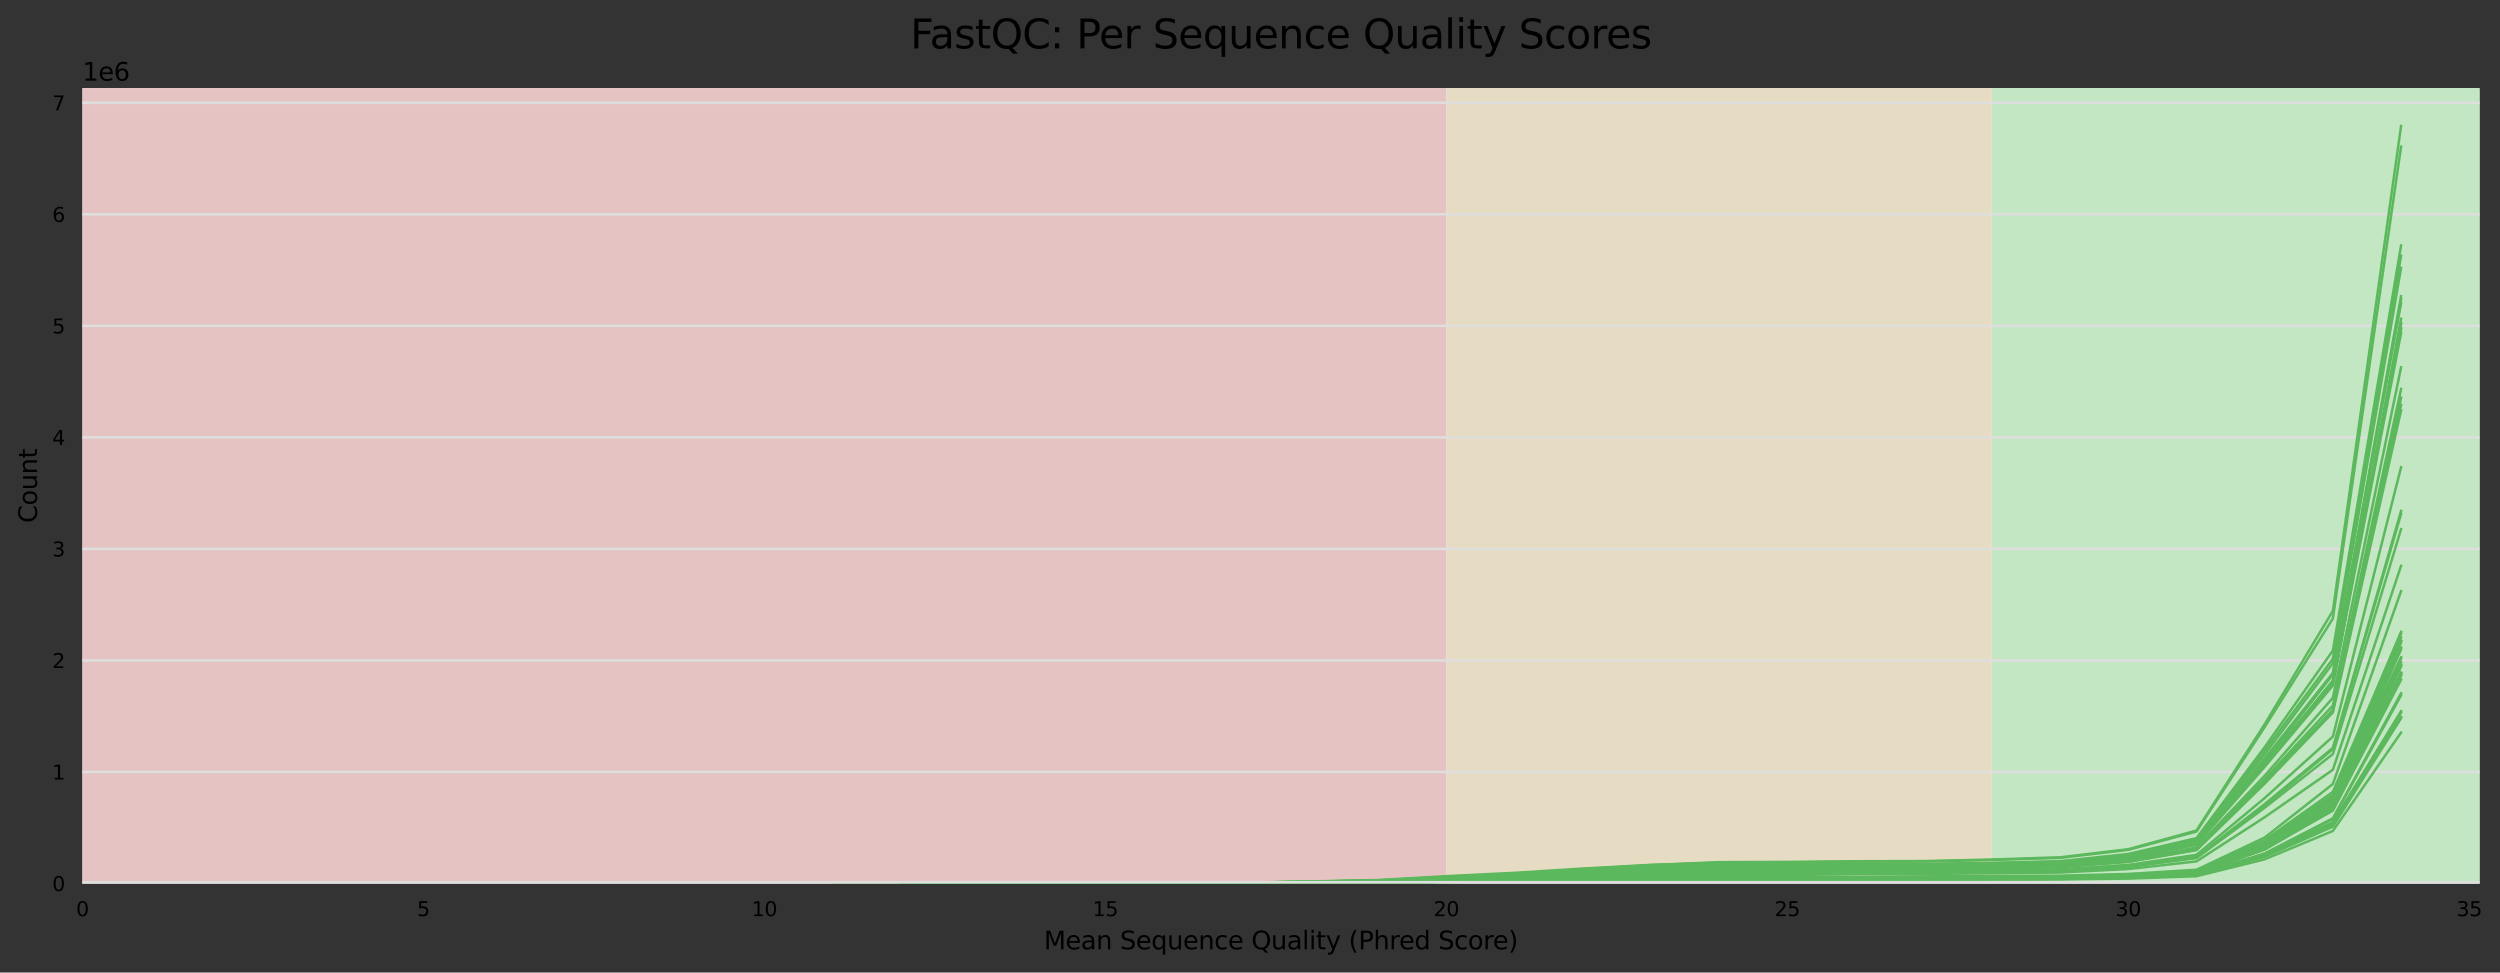 <?xml version="1.0" encoding="utf-8" standalone="no"?>
<!DOCTYPE svg PUBLIC "-//W3C//DTD SVG 1.1//EN"
  "http://www.w3.org/Graphics/SVG/1.1/DTD/svg11.dtd">
<svg xmlns:xlink="http://www.w3.org/1999/xlink" width="999.562pt" height="388.845pt" viewBox="0 0 999.562 388.845" xmlns="http://www.w3.org/2000/svg" version="1.1">
 <rect x="0" y="0" width="999.562" height="388.845" fill="#333333" stroke="none"/>
 <defs>
  <style type="text/css">*{stroke-linejoin: round; stroke-linecap: butt}</style>
 </defs>
 <g id="figure_1">
  <g id="axes_1">
   <g id="patch_1">
    <path d="M 32.968 353.224 
L 991.362 353.224 
L 991.362 35.256 
L 32.968 35.256 
z
" style="fill: #ffffff"/>
   </g>
   <g id="patch_2">
    <path d="M 796.411 353.224 
L 2759.551 353.224 
L 2759.551 35.256 
L 796.411 35.256 
z
" clip-path="url(#pa62a94389f)" style="fill: #c3e6c3"/>
   </g>
   <g id="patch_3">
    <path d="M 578.285 353.224 
L 796.411 353.224 
L 796.411 35.256 
L 578.285 35.256 
z
" clip-path="url(#pa62a94389f)" style="fill: #e6dcc3"/>
   </g>
   <g id="patch_4">
    <path d="M 32.968 353.224 
L 578.285 353.224 
L 578.285 35.256 
L 32.968 35.256 
z
" clip-path="url(#pa62a94389f)" style="fill: #e6c3c3"/>
   </g>
   <g id="matplotlib.axis_1">
    <g id="xtick_1">
     <g id="text_1">
      <!-- 0 -->
      <g transform="translate(30.423 366.303) scale(0.08 -0.08)">
       <defs>
        <path id="DejaVuSans-30" d="M 2034 4250 
Q 1547 4250 1301 3770 
Q 1056 3291 1056 2328 
Q 1056 1369 1301 889 
Q 1547 409 2034 409 
Q 2525 409 2770 889 
Q 3016 1369 3016 2328 
Q 3016 3291 2770 3770 
Q 2525 4250 2034 4250 
z
M 2034 4750 
Q 2819 4750 3233 4129 
Q 3647 3509 3647 2328 
Q 3647 1150 3233 529 
Q 2819 -91 2034 -91 
Q 1250 -91 836 529 
Q 422 1150 422 2328 
Q 422 3509 836 4129 
Q 1250 4750 2034 4750 
z
" transform="scale(0.016)"/>
       </defs>
       <use xlink:href="#DejaVuSans-30"/>
      </g>
     </g>
    </g>
    <g id="xtick_2">
     <g id="text_2">
      <!-- 5 -->
      <g transform="translate(166.752 366.303) scale(0.08 -0.08)">
       <defs>
        <path id="DejaVuSans-35" d="M 691 4666 
L 3169 4666 
L 3169 4134 
L 1269 4134 
L 1269 2991 
Q 1406 3038 1543 3061 
Q 1681 3084 1819 3084 
Q 2600 3084 3056 2656 
Q 3513 2228 3513 1497 
Q 3513 744 3044 326 
Q 2575 -91 1722 -91 
Q 1428 -91 1123 -41 
Q 819 9 494 109 
L 494 744 
Q 775 591 1075 516 
Q 1375 441 1709 441 
Q 2250 441 2565 725 
Q 2881 1009 2881 1497 
Q 2881 1984 2565 2268 
Q 2250 2553 1709 2553 
Q 1456 2553 1204 2497 
Q 953 2441 691 2322 
L 691 4666 
z
" transform="scale(0.016)"/>
       </defs>
       <use xlink:href="#DejaVuSans-35"/>
      </g>
     </g>
    </g>
    <g id="xtick_3">
     <g id="text_3">
      <!-- 10 -->
      <g transform="translate(300.536 366.303) scale(0.08 -0.08)">
       <defs>
        <path id="DejaVuSans-31" d="M 794 531 
L 1825 531 
L 1825 4091 
L 703 3866 
L 703 4441 
L 1819 4666 
L 2450 4666 
L 2450 531 
L 3481 531 
L 3481 0 
L 794 0 
L 794 531 
z
" transform="scale(0.016)"/>
       </defs>
       <use xlink:href="#DejaVuSans-31"/>
       <use xlink:href="#DejaVuSans-30" x="63.623"/>
      </g>
     </g>
    </g>
    <g id="xtick_4">
     <g id="text_4">
      <!-- 15 -->
      <g transform="translate(436.865 366.303) scale(0.08 -0.08)">
       <use xlink:href="#DejaVuSans-31"/>
       <use xlink:href="#DejaVuSans-35" x="63.623"/>
      </g>
     </g>
    </g>
    <g id="xtick_5">
     <g id="text_5">
      <!-- 20 -->
      <g transform="translate(573.195 366.303) scale(0.08 -0.08)">
       <defs>
        <path id="DejaVuSans-32" d="M 1228 531 
L 3431 531 
L 3431 0 
L 469 0 
L 469 531 
Q 828 903 1448 1529 
Q 2069 2156 2228 2338 
Q 2531 2678 2651 2914 
Q 2772 3150 2772 3378 
Q 2772 3750 2511 3984 
Q 2250 4219 1831 4219 
Q 1534 4219 1204 4116 
Q 875 4013 500 3803 
L 500 4441 
Q 881 4594 1212 4672 
Q 1544 4750 1819 4750 
Q 2544 4750 2975 4387 
Q 3406 4025 3406 3419 
Q 3406 3131 3298 2873 
Q 3191 2616 2906 2266 
Q 2828 2175 2409 1742 
Q 1991 1309 1228 531 
z
" transform="scale(0.016)"/>
       </defs>
       <use xlink:href="#DejaVuSans-32"/>
       <use xlink:href="#DejaVuSans-30" x="63.623"/>
      </g>
     </g>
    </g>
    <g id="xtick_6">
     <g id="text_6">
      <!-- 25 -->
      <g transform="translate(709.524 366.303) scale(0.08 -0.08)">
       <use xlink:href="#DejaVuSans-32"/>
       <use xlink:href="#DejaVuSans-35" x="63.623"/>
      </g>
     </g>
    </g>
    <g id="xtick_7">
     <g id="text_7">
      <!-- 30 -->
      <g transform="translate(845.853 366.303) scale(0.08 -0.08)">
       <defs>
        <path id="DejaVuSans-33" d="M 2597 2516 
Q 3050 2419 3304 2112 
Q 3559 1806 3559 1356 
Q 3559 666 3084 287 
Q 2609 -91 1734 -91 
Q 1441 -91 1130 -33 
Q 819 25 488 141 
L 488 750 
Q 750 597 1062 519 
Q 1375 441 1716 441 
Q 2309 441 2620 675 
Q 2931 909 2931 1356 
Q 2931 1769 2642 2001 
Q 2353 2234 1838 2234 
L 1294 2234 
L 1294 2753 
L 1863 2753 
Q 2328 2753 2575 2939 
Q 2822 3125 2822 3475 
Q 2822 3834 2567 4026 
Q 2313 4219 1838 4219 
Q 1578 4219 1281 4162 
Q 984 4106 628 3988 
L 628 4550 
Q 988 4650 1302 4700 
Q 1616 4750 1894 4750 
Q 2613 4750 3031 4423 
Q 3450 4097 3450 3541 
Q 3450 3153 3228 2886 
Q 3006 2619 2597 2516 
z
" transform="scale(0.016)"/>
       </defs>
       <use xlink:href="#DejaVuSans-33"/>
       <use xlink:href="#DejaVuSans-30" x="63.623"/>
      </g>
     </g>
    </g>
    <g id="xtick_8">
     <g id="text_8">
      <!-- 35 -->
      <g transform="translate(982.182 366.303) scale(0.08 -0.08)">
       <use xlink:href="#DejaVuSans-33"/>
       <use xlink:href="#DejaVuSans-35" x="63.623"/>
      </g>
     </g>
    </g>
    <g id="text_9">
     <!-- Mean Sequence Quality (Phred Score) -->
     <g transform="translate(417.373 379.565) scale(0.1 -0.1)">
      <defs>
       <path id="DejaVuSans-4d" d="M 628 4666 
L 1569 4666 
L 2759 1491 
L 3956 4666 
L 4897 4666 
L 4897 0 
L 4281 0 
L 4281 4097 
L 3078 897 
L 2444 897 
L 1241 4097 
L 1241 0 
L 628 0 
L 628 4666 
z
" transform="scale(0.016)"/>
       <path id="DejaVuSans-65" d="M 3597 1894 
L 3597 1613 
L 953 1613 
Q 991 1019 1311 708 
Q 1631 397 2203 397 
Q 2534 397 2845 478 
Q 3156 559 3463 722 
L 3463 178 
Q 3153 47 2828 -22 
Q 2503 -91 2169 -91 
Q 1331 -91 842 396 
Q 353 884 353 1716 
Q 353 2575 817 3079 
Q 1281 3584 2069 3584 
Q 2775 3584 3186 3129 
Q 3597 2675 3597 1894 
z
M 3022 2063 
Q 3016 2534 2758 2815 
Q 2500 3097 2075 3097 
Q 1594 3097 1305 2825 
Q 1016 2553 972 2059 
L 3022 2063 
z
" transform="scale(0.016)"/>
       <path id="DejaVuSans-61" d="M 2194 1759 
Q 1497 1759 1228 1600 
Q 959 1441 959 1056 
Q 959 750 1161 570 
Q 1363 391 1709 391 
Q 2188 391 2477 730 
Q 2766 1069 2766 1631 
L 2766 1759 
L 2194 1759 
z
M 3341 1997 
L 3341 0 
L 2766 0 
L 2766 531 
Q 2569 213 2275 61 
Q 1981 -91 1556 -91 
Q 1019 -91 701 211 
Q 384 513 384 1019 
Q 384 1609 779 1909 
Q 1175 2209 1959 2209 
L 2766 2209 
L 2766 2266 
Q 2766 2663 2505 2880 
Q 2244 3097 1772 3097 
Q 1472 3097 1187 3025 
Q 903 2953 641 2809 
L 641 3341 
Q 956 3463 1253 3523 
Q 1550 3584 1831 3584 
Q 2591 3584 2966 3190 
Q 3341 2797 3341 1997 
z
" transform="scale(0.016)"/>
       <path id="DejaVuSans-6e" d="M 3513 2113 
L 3513 0 
L 2938 0 
L 2938 2094 
Q 2938 2591 2744 2837 
Q 2550 3084 2163 3084 
Q 1697 3084 1428 2787 
Q 1159 2491 1159 1978 
L 1159 0 
L 581 0 
L 581 3500 
L 1159 3500 
L 1159 2956 
Q 1366 3272 1645 3428 
Q 1925 3584 2291 3584 
Q 2894 3584 3203 3211 
Q 3513 2838 3513 2113 
z
" transform="scale(0.016)"/>
       <path id="DejaVuSans-20" transform="scale(0.016)"/>
       <path id="DejaVuSans-53" d="M 3425 4513 
L 3425 3897 
Q 3066 4069 2747 4153 
Q 2428 4238 2131 4238 
Q 1616 4238 1336 4038 
Q 1056 3838 1056 3469 
Q 1056 3159 1242 3001 
Q 1428 2844 1947 2747 
L 2328 2669 
Q 3034 2534 3370 2195 
Q 3706 1856 3706 1288 
Q 3706 609 3251 259 
Q 2797 -91 1919 -91 
Q 1588 -91 1214 -16 
Q 841 59 441 206 
L 441 856 
Q 825 641 1194 531 
Q 1563 422 1919 422 
Q 2459 422 2753 634 
Q 3047 847 3047 1241 
Q 3047 1584 2836 1778 
Q 2625 1972 2144 2069 
L 1759 2144 
Q 1053 2284 737 2584 
Q 422 2884 422 3419 
Q 422 4038 858 4394 
Q 1294 4750 2059 4750 
Q 2388 4750 2728 4690 
Q 3069 4631 3425 4513 
z
" transform="scale(0.016)"/>
       <path id="DejaVuSans-71" d="M 947 1747 
Q 947 1113 1208 752 
Q 1469 391 1925 391 
Q 2381 391 2643 752 
Q 2906 1113 2906 1747 
Q 2906 2381 2643 2742 
Q 2381 3103 1925 3103 
Q 1469 3103 1208 2742 
Q 947 2381 947 1747 
z
M 2906 525 
Q 2725 213 2448 61 
Q 2172 -91 1784 -91 
Q 1150 -91 751 415 
Q 353 922 353 1747 
Q 353 2572 751 3078 
Q 1150 3584 1784 3584 
Q 2172 3584 2448 3432 
Q 2725 3281 2906 2969 
L 2906 3500 
L 3481 3500 
L 3481 -1331 
L 2906 -1331 
L 2906 525 
z
" transform="scale(0.016)"/>
       <path id="DejaVuSans-75" d="M 544 1381 
L 544 3500 
L 1119 3500 
L 1119 1403 
Q 1119 906 1312 657 
Q 1506 409 1894 409 
Q 2359 409 2629 706 
Q 2900 1003 2900 1516 
L 2900 3500 
L 3475 3500 
L 3475 0 
L 2900 0 
L 2900 538 
Q 2691 219 2414 64 
Q 2138 -91 1772 -91 
Q 1169 -91 856 284 
Q 544 659 544 1381 
z
M 1991 3584 
L 1991 3584 
z
" transform="scale(0.016)"/>
       <path id="DejaVuSans-63" d="M 3122 3366 
L 3122 2828 
Q 2878 2963 2633 3030 
Q 2388 3097 2138 3097 
Q 1578 3097 1268 2742 
Q 959 2388 959 1747 
Q 959 1106 1268 751 
Q 1578 397 2138 397 
Q 2388 397 2633 464 
Q 2878 531 3122 666 
L 3122 134 
Q 2881 22 2623 -34 
Q 2366 -91 2075 -91 
Q 1284 -91 818 406 
Q 353 903 353 1747 
Q 353 2603 823 3093 
Q 1294 3584 2113 3584 
Q 2378 3584 2631 3529 
Q 2884 3475 3122 3366 
z
" transform="scale(0.016)"/>
       <path id="DejaVuSans-51" d="M 2522 4238 
Q 1834 4238 1429 3725 
Q 1025 3213 1025 2328 
Q 1025 1447 1429 934 
Q 1834 422 2522 422 
Q 3209 422 3611 934 
Q 4013 1447 4013 2328 
Q 4013 3213 3611 3725 
Q 3209 4238 2522 4238 
z
M 3406 84 
L 4238 -825 
L 3475 -825 
L 2784 -78 
Q 2681 -84 2626 -87 
Q 2572 -91 2522 -91 
Q 1538 -91 948 567 
Q 359 1225 359 2328 
Q 359 3434 948 4092 
Q 1538 4750 2522 4750 
Q 3503 4750 4090 4092 
Q 4678 3434 4678 2328 
Q 4678 1516 4351 937 
Q 4025 359 3406 84 
z
" transform="scale(0.016)"/>
       <path id="DejaVuSans-6c" d="M 603 4863 
L 1178 4863 
L 1178 0 
L 603 0 
L 603 4863 
z
" transform="scale(0.016)"/>
       <path id="DejaVuSans-69" d="M 603 3500 
L 1178 3500 
L 1178 0 
L 603 0 
L 603 3500 
z
M 603 4863 
L 1178 4863 
L 1178 4134 
L 603 4134 
L 603 4863 
z
" transform="scale(0.016)"/>
       <path id="DejaVuSans-74" d="M 1172 4494 
L 1172 3500 
L 2356 3500 
L 2356 3053 
L 1172 3053 
L 1172 1153 
Q 1172 725 1289 603 
Q 1406 481 1766 481 
L 2356 481 
L 2356 0 
L 1766 0 
Q 1100 0 847 248 
Q 594 497 594 1153 
L 594 3053 
L 172 3053 
L 172 3500 
L 594 3500 
L 594 4494 
L 1172 4494 
z
" transform="scale(0.016)"/>
       <path id="DejaVuSans-79" d="M 2059 -325 
Q 1816 -950 1584 -1140 
Q 1353 -1331 966 -1331 
L 506 -1331 
L 506 -850 
L 844 -850 
Q 1081 -850 1212 -737 
Q 1344 -625 1503 -206 
L 1606 56 
L 191 3500 
L 800 3500 
L 1894 763 
L 2988 3500 
L 3597 3500 
L 2059 -325 
z
" transform="scale(0.016)"/>
       <path id="DejaVuSans-28" d="M 1984 4856 
Q 1566 4138 1362 3434 
Q 1159 2731 1159 2009 
Q 1159 1288 1364 580 
Q 1569 -128 1984 -844 
L 1484 -844 
Q 1016 -109 783 600 
Q 550 1309 550 2009 
Q 550 2706 781 3412 
Q 1013 4119 1484 4856 
L 1984 4856 
z
" transform="scale(0.016)"/>
       <path id="DejaVuSans-50" d="M 1259 4147 
L 1259 2394 
L 2053 2394 
Q 2494 2394 2734 2622 
Q 2975 2850 2975 3272 
Q 2975 3691 2734 3919 
Q 2494 4147 2053 4147 
L 1259 4147 
z
M 628 4666 
L 2053 4666 
Q 2838 4666 3239 4311 
Q 3641 3956 3641 3272 
Q 3641 2581 3239 2228 
Q 2838 1875 2053 1875 
L 1259 1875 
L 1259 0 
L 628 0 
L 628 4666 
z
" transform="scale(0.016)"/>
       <path id="DejaVuSans-68" d="M 3513 2113 
L 3513 0 
L 2938 0 
L 2938 2094 
Q 2938 2591 2744 2837 
Q 2550 3084 2163 3084 
Q 1697 3084 1428 2787 
Q 1159 2491 1159 1978 
L 1159 0 
L 581 0 
L 581 4863 
L 1159 4863 
L 1159 2956 
Q 1366 3272 1645 3428 
Q 1925 3584 2291 3584 
Q 2894 3584 3203 3211 
Q 3513 2838 3513 2113 
z
" transform="scale(0.016)"/>
       <path id="DejaVuSans-72" d="M 2631 2963 
Q 2534 3019 2420 3045 
Q 2306 3072 2169 3072 
Q 1681 3072 1420 2755 
Q 1159 2438 1159 1844 
L 1159 0 
L 581 0 
L 581 3500 
L 1159 3500 
L 1159 2956 
Q 1341 3275 1631 3429 
Q 1922 3584 2338 3584 
Q 2397 3584 2469 3576 
Q 2541 3569 2628 3553 
L 2631 2963 
z
" transform="scale(0.016)"/>
       <path id="DejaVuSans-64" d="M 2906 2969 
L 2906 4863 
L 3481 4863 
L 3481 0 
L 2906 0 
L 2906 525 
Q 2725 213 2448 61 
Q 2172 -91 1784 -91 
Q 1150 -91 751 415 
Q 353 922 353 1747 
Q 353 2572 751 3078 
Q 1150 3584 1784 3584 
Q 2172 3584 2448 3432 
Q 2725 3281 2906 2969 
z
M 947 1747 
Q 947 1113 1208 752 
Q 1469 391 1925 391 
Q 2381 391 2643 752 
Q 2906 1113 2906 1747 
Q 2906 2381 2643 2742 
Q 2381 3103 1925 3103 
Q 1469 3103 1208 2742 
Q 947 2381 947 1747 
z
" transform="scale(0.016)"/>
       <path id="DejaVuSans-6f" d="M 1959 3097 
Q 1497 3097 1228 2736 
Q 959 2375 959 1747 
Q 959 1119 1226 758 
Q 1494 397 1959 397 
Q 2419 397 2687 759 
Q 2956 1122 2956 1747 
Q 2956 2369 2687 2733 
Q 2419 3097 1959 3097 
z
M 1959 3584 
Q 2709 3584 3137 3096 
Q 3566 2609 3566 1747 
Q 3566 888 3137 398 
Q 2709 -91 1959 -91 
Q 1206 -91 779 398 
Q 353 888 353 1747 
Q 353 2609 779 3096 
Q 1206 3584 1959 3584 
z
" transform="scale(0.016)"/>
       <path id="DejaVuSans-29" d="M 513 4856 
L 1013 4856 
Q 1481 4119 1714 3412 
Q 1947 2706 1947 2009 
Q 1947 1309 1714 600 
Q 1481 -109 1013 -844 
L 513 -844 
Q 928 -128 1133 580 
Q 1338 1288 1338 2009 
Q 1338 2731 1133 3434 
Q 928 4138 513 4856 
z
" transform="scale(0.016)"/>
      </defs>
      <use xlink:href="#DejaVuSans-4d"/>
      <use xlink:href="#DejaVuSans-65" x="86.279"/>
      <use xlink:href="#DejaVuSans-61" x="147.803"/>
      <use xlink:href="#DejaVuSans-6e" x="209.082"/>
      <use xlink:href="#DejaVuSans-20" x="272.461"/>
      <use xlink:href="#DejaVuSans-53" x="304.248"/>
      <use xlink:href="#DejaVuSans-65" x="367.725"/>
      <use xlink:href="#DejaVuSans-71" x="429.248"/>
      <use xlink:href="#DejaVuSans-75" x="492.725"/>
      <use xlink:href="#DejaVuSans-65" x="556.104"/>
      <use xlink:href="#DejaVuSans-6e" x="617.627"/>
      <use xlink:href="#DejaVuSans-63" x="681.006"/>
      <use xlink:href="#DejaVuSans-65" x="735.986"/>
      <use xlink:href="#DejaVuSans-20" x="797.51"/>
      <use xlink:href="#DejaVuSans-51" x="829.297"/>
      <use xlink:href="#DejaVuSans-75" x="908.008"/>
      <use xlink:href="#DejaVuSans-61" x="971.387"/>
      <use xlink:href="#DejaVuSans-6c" x="1032.666"/>
      <use xlink:href="#DejaVuSans-69" x="1060.449"/>
      <use xlink:href="#DejaVuSans-74" x="1088.232"/>
      <use xlink:href="#DejaVuSans-79" x="1127.441"/>
      <use xlink:href="#DejaVuSans-20" x="1186.621"/>
      <use xlink:href="#DejaVuSans-28" x="1218.408"/>
      <use xlink:href="#DejaVuSans-50" x="1257.422"/>
      <use xlink:href="#DejaVuSans-68" x="1317.725"/>
      <use xlink:href="#DejaVuSans-72" x="1381.104"/>
      <use xlink:href="#DejaVuSans-65" x="1419.967"/>
      <use xlink:href="#DejaVuSans-64" x="1481.49"/>
      <use xlink:href="#DejaVuSans-20" x="1544.967"/>
      <use xlink:href="#DejaVuSans-53" x="1576.754"/>
      <use xlink:href="#DejaVuSans-63" x="1640.23"/>
      <use xlink:href="#DejaVuSans-6f" x="1695.211"/>
      <use xlink:href="#DejaVuSans-72" x="1756.393"/>
      <use xlink:href="#DejaVuSans-65" x="1795.256"/>
      <use xlink:href="#DejaVuSans-29" x="1856.779"/>
     </g>
    </g>
   </g>
   <g id="matplotlib.axis_2">
    <g id="ytick_1">
     <g id="line2d_1">
      <path d="M 32.968 353.224 
L 991.362 353.224 
" clip-path="url(#pa62a94389f)" style="fill: none; stroke: #dedede; stroke-linecap: square"/>
     </g>
     <g id="text_10">
      <!-- 0 -->
      <g transform="translate(20.878 356.263) scale(0.08 -0.08)">
       <use xlink:href="#DejaVuSans-30"/>
      </g>
     </g>
    </g>
    <g id="ytick_2">
     <g id="line2d_2">
      <path d="M 32.968 308.635 
L 991.362 308.635 
" clip-path="url(#pa62a94389f)" style="fill: none; stroke: #dedede; stroke-linecap: square"/>
     </g>
     <g id="text_11">
      <!-- 1 -->
      <g transform="translate(20.878 311.674) scale(0.08 -0.08)">
       <use xlink:href="#DejaVuSans-31"/>
      </g>
     </g>
    </g>
    <g id="ytick_3">
     <g id="line2d_3">
      <path d="M 32.968 264.045 
L 991.362 264.045 
" clip-path="url(#pa62a94389f)" style="fill: none; stroke: #dedede; stroke-linecap: square"/>
     </g>
     <g id="text_12">
      <!-- 2 -->
      <g transform="translate(20.878 267.085) scale(0.08 -0.08)">
       <use xlink:href="#DejaVuSans-32"/>
      </g>
     </g>
    </g>
    <g id="ytick_4">
     <g id="line2d_4">
      <path d="M 32.968 219.456 
L 991.362 219.456 
" clip-path="url(#pa62a94389f)" style="fill: none; stroke: #dedede; stroke-linecap: square"/>
     </g>
     <g id="text_13">
      <!-- 3 -->
      <g transform="translate(20.878 222.495) scale(0.08 -0.08)">
       <use xlink:href="#DejaVuSans-33"/>
      </g>
     </g>
    </g>
    <g id="ytick_5">
     <g id="line2d_5">
      <path d="M 32.968 174.867 
L 991.362 174.867 
" clip-path="url(#pa62a94389f)" style="fill: none; stroke: #dedede; stroke-linecap: square"/>
     </g>
     <g id="text_14">
      <!-- 4 -->
      <g transform="translate(20.878 177.906) scale(0.08 -0.08)">
       <defs>
        <path id="DejaVuSans-34" d="M 2419 4116 
L 825 1625 
L 2419 1625 
L 2419 4116 
z
M 2253 4666 
L 3047 4666 
L 3047 1625 
L 3713 1625 
L 3713 1100 
L 3047 1100 
L 3047 0 
L 2419 0 
L 2419 1100 
L 313 1100 
L 313 1709 
L 2253 4666 
z
" transform="scale(0.016)"/>
       </defs>
       <use xlink:href="#DejaVuSans-34"/>
      </g>
     </g>
    </g>
    <g id="ytick_6">
     <g id="line2d_6">
      <path d="M 32.968 130.277 
L 991.362 130.277 
" clip-path="url(#pa62a94389f)" style="fill: none; stroke: #dedede; stroke-linecap: square"/>
     </g>
     <g id="text_15">
      <!-- 5 -->
      <g transform="translate(20.878 133.317) scale(0.08 -0.08)">
       <use xlink:href="#DejaVuSans-35"/>
      </g>
     </g>
    </g>
    <g id="ytick_7">
     <g id="line2d_7">
      <path d="M 32.968 85.688 
L 991.362 85.688 
" clip-path="url(#pa62a94389f)" style="fill: none; stroke: #dedede; stroke-linecap: square"/>
     </g>
     <g id="text_16">
      <!-- 6 -->
      <g transform="translate(20.878 88.727) scale(0.08 -0.08)">
       <defs>
        <path id="DejaVuSans-36" d="M 2113 2584 
Q 1688 2584 1439 2293 
Q 1191 2003 1191 1497 
Q 1191 994 1439 701 
Q 1688 409 2113 409 
Q 2538 409 2786 701 
Q 3034 994 3034 1497 
Q 3034 2003 2786 2293 
Q 2538 2584 2113 2584 
z
M 3366 4563 
L 3366 3988 
Q 3128 4100 2886 4159 
Q 2644 4219 2406 4219 
Q 1781 4219 1451 3797 
Q 1122 3375 1075 2522 
Q 1259 2794 1537 2939 
Q 1816 3084 2150 3084 
Q 2853 3084 3261 2657 
Q 3669 2231 3669 1497 
Q 3669 778 3244 343 
Q 2819 -91 2113 -91 
Q 1303 -91 875 529 
Q 447 1150 447 2328 
Q 447 3434 972 4092 
Q 1497 4750 2381 4750 
Q 2619 4750 2861 4703 
Q 3103 4656 3366 4563 
z
" transform="scale(0.016)"/>
       </defs>
       <use xlink:href="#DejaVuSans-36"/>
      </g>
     </g>
    </g>
    <g id="ytick_8">
     <g id="line2d_8">
      <path d="M 32.968 41.099 
L 991.362 41.099 
" clip-path="url(#pa62a94389f)" style="fill: none; stroke: #dedede; stroke-linecap: square"/>
     </g>
     <g id="text_17">
      <!-- 7 -->
      <g transform="translate(20.878 44.138) scale(0.08 -0.08)">
       <defs>
        <path id="DejaVuSans-37" d="M 525 4666 
L 3525 4666 
L 3525 4397 
L 1831 0 
L 1172 0 
L 2766 4134 
L 525 4134 
L 525 4666 
z
" transform="scale(0.016)"/>
       </defs>
       <use xlink:href="#DejaVuSans-37"/>
      </g>
     </g>
    </g>
    <g id="text_18">
     <!-- Count -->
     <g transform="translate(14.798 209.088) rotate(-90) scale(0.1 -0.1)">
      <defs>
       <path id="DejaVuSans-43" d="M 4122 4306 
L 4122 3641 
Q 3803 3938 3442 4084 
Q 3081 4231 2675 4231 
Q 1875 4231 1450 3742 
Q 1025 3253 1025 2328 
Q 1025 1406 1450 917 
Q 1875 428 2675 428 
Q 3081 428 3442 575 
Q 3803 722 4122 1019 
L 4122 359 
Q 3791 134 3420 21 
Q 3050 -91 2638 -91 
Q 1578 -91 968 557 
Q 359 1206 359 2328 
Q 359 3453 968 4101 
Q 1578 4750 2638 4750 
Q 3056 4750 3426 4639 
Q 3797 4528 4122 4306 
z
" transform="scale(0.016)"/>
      </defs>
      <use xlink:href="#DejaVuSans-43"/>
      <use xlink:href="#DejaVuSans-6f" x="69.824"/>
      <use xlink:href="#DejaVuSans-75" x="131.006"/>
      <use xlink:href="#DejaVuSans-6e" x="194.385"/>
      <use xlink:href="#DejaVuSans-74" x="257.764"/>
     </g>
    </g>
    <g id="text_19">
     <!-- 1e6 -->
     <g transform="translate(32.968 32.256) scale(0.1 -0.1)">
      <use xlink:href="#DejaVuSans-31"/>
      <use xlink:href="#DejaVuSans-65" x="63.623"/>
      <use xlink:href="#DejaVuSans-36" x="125.146"/>
     </g>
    </g>
   </g>
   <g id="line2d_9">
    <path d="M 360.158 353.224 
L 387.424 353.223 
L 414.69 353.219 
L 441.955 353.208 
L 469.221 353.174 
L 496.487 353.092 
L 523.753 352.838 
L 551.019 352.583 
L 578.285 351.791 
L 605.55 351.053 
L 632.816 350.049 
L 660.082 349.097 
L 687.348 348.468 
L 714.614 348.434 
L 741.88 348.287 
L 769.145 348.328 
L 796.411 347.986 
L 823.677 347.546 
L 850.943 345.807 
L 878.209 341.783 
L 905.474 319.072 
L 932.74 294.486 
L 960.006 186.808 
" clip-path="url(#pa62a94389f)" style="fill: none; stroke: #5cb85c; stroke-linecap: square"/>
   </g>
   <g id="line2d_10">
    <path d="M 360.158 353.223 
L 387.424 353.223 
L 414.69 353.217 
L 441.955 353.2 
L 469.221 353.144 
L 496.487 353.027 
L 523.753 352.664 
L 551.019 352.285 
L 578.285 351.179 
L 605.55 350.222 
L 632.816 348.882 
L 660.082 347.764 
L 687.348 347.082 
L 714.614 347.206 
L 741.88 347.107 
L 769.145 347.201 
L 796.411 346.863 
L 823.677 346.343 
L 850.943 344.162 
L 878.209 339.267 
L 905.474 311.497 
L 932.74 282.089 
L 960.006 155.523 
" clip-path="url(#pa62a94389f)" style="fill: none; stroke: #5cb85c; stroke-linecap: square"/>
   </g>
   <g id="line2d_11">
    <path d="M 360.158 353.223 
L 387.424 353.223 
L 414.69 353.216 
L 441.955 353.195 
L 469.221 353.129 
L 496.487 352.98 
L 523.753 352.544 
L 551.019 352.081 
L 578.285 350.732 
L 605.55 349.512 
L 632.816 347.949 
L 660.082 346.554 
L 687.348 345.714 
L 714.614 345.82 
L 741.88 345.726 
L 769.145 345.802 
L 796.411 345.35 
L 823.677 344.721 
L 850.943 342.046 
L 878.209 336.007 
L 905.474 301.62 
L 932.74 265.164 
L 960.006 107.092 
" clip-path="url(#pa62a94389f)" style="fill: none; stroke: #5cb85c; stroke-linecap: square"/>
   </g>
   <g id="line2d_12">
    <path d="M 360.158 353.223 
L 387.424 353.223 
L 414.69 353.216 
L 441.955 353.2 
L 469.221 353.14 
L 496.487 353.008 
L 523.753 352.606 
L 551.019 352.184 
L 578.285 350.98 
L 605.55 349.881 
L 632.816 348.45 
L 660.082 347.14 
L 687.348 346.348 
L 714.614 346.458 
L 741.88 346.303 
L 769.145 346.368 
L 796.411 345.939 
L 823.677 345.334 
L 850.943 342.834 
L 878.209 337.27 
L 905.474 305.345 
L 932.74 272.285 
L 960.006 129.4 
" clip-path="url(#pa62a94389f)" style="fill: none; stroke: #5cb85c; stroke-linecap: square"/>
   </g>
   <g id="line2d_13">
    <path d="M 360.158 353.223 
L 387.424 353.223 
L 414.69 353.216 
L 441.955 353.196 
L 469.221 353.137 
L 496.487 353.018 
L 523.753 352.61 
L 551.019 352.201 
L 578.285 350.992 
L 605.55 349.909 
L 632.816 348.504 
L 660.082 347.245 
L 687.348 346.453 
L 714.614 346.557 
L 741.88 346.441 
L 769.145 346.462 
L 796.411 346.049 
L 823.677 345.458 
L 850.943 343.009 
L 878.209 337.545 
L 905.474 305.969 
L 932.74 273.262 
L 960.006 131.252 
" clip-path="url(#pa62a94389f)" style="fill: none; stroke: #5cb85c; stroke-linecap: square"/>
   </g>
   <g id="line2d_14">
    <path d="M 360.158 353.224 
L 387.424 353.223 
L 414.69 353.217 
L 441.955 353.195 
L 469.221 353.125 
L 496.487 352.978 
L 523.753 352.527 
L 551.019 352.053 
L 578.285 350.645 
L 605.55 349.415 
L 632.816 347.653 
L 660.082 346.024 
L 687.348 344.896 
L 714.614 344.829 
L 741.88 344.512 
L 769.145 344.451 
L 796.411 343.837 
L 823.677 342.996 
L 850.943 339.785 
L 878.209 332.466 
L 905.474 290.701 
L 932.74 247.312 
L 960.006 58.646 
" clip-path="url(#pa62a94389f)" style="fill: none; stroke: #5cb85c; stroke-linecap: square"/>
   </g>
   <g id="line2d_15">
    <path d="M 360.158 353.223 
L 387.424 353.222 
L 414.69 353.215 
L 441.955 353.196 
L 469.221 353.127 
L 496.487 352.981 
L 523.753 352.504 
L 551.019 352.037 
L 578.285 350.612 
L 605.55 349.317 
L 632.816 347.559 
L 660.082 345.867 
L 687.348 344.695 
L 714.614 344.608 
L 741.88 344.34 
L 769.145 344.274 
L 796.411 343.663 
L 823.677 342.769 
L 850.943 339.533 
L 878.209 332.061 
L 905.474 289.547 
L 932.74 244.254 
L 960.006 50.397 
" clip-path="url(#pa62a94389f)" style="fill: none; stroke: #5cb85c; stroke-linecap: square"/>
   </g>
   <g id="line2d_16">
    <path d="M 332.892 353.224 
L 360.158 353.223 
L 387.424 353.223 
L 414.69 353.217 
L 441.955 353.202 
L 469.221 353.151 
L 496.487 353.027 
L 523.753 352.669 
L 551.019 352.288 
L 578.285 351.183 
L 605.55 350.165 
L 632.816 348.792 
L 660.082 347.522 
L 687.348 346.629 
L 714.614 346.557 
L 741.88 346.353 
L 769.145 346.289 
L 796.411 345.714 
L 823.677 345.041 
L 850.943 342.463 
L 878.209 336.54 
L 905.474 303.248 
L 932.74 269.073 
L 960.006 118.444 
" clip-path="url(#pa62a94389f)" style="fill: none; stroke: #5cb85c; stroke-linecap: square"/>
   </g>
   <g id="line2d_17">
    <path d="M 360.158 353.224 
L 387.424 353.222 
L 414.69 353.216 
L 441.955 353.194 
L 469.221 353.122 
L 496.487 352.971 
L 523.753 352.519 
L 551.019 352.045 
L 578.285 350.728 
L 605.55 349.593 
L 632.816 348.122 
L 660.082 346.881 
L 687.348 346.208 
L 714.614 346.408 
L 741.88 346.343 
L 769.145 346.479 
L 796.411 346.044 
L 823.677 345.469 
L 850.943 342.987 
L 878.209 337.437 
L 905.474 305.976 
L 932.74 273.645 
L 960.006 133.189 
" clip-path="url(#pa62a94389f)" style="fill: none; stroke: #5cb85c; stroke-linecap: square"/>
   </g>
   <g id="line2d_18">
    <path d="M 360.158 353.223 
L 387.424 353.223 
L 414.69 353.219 
L 441.955 353.201 
L 469.221 353.159 
L 496.487 353.052 
L 523.753 352.746 
L 551.019 352.397 
L 578.285 351.425 
L 605.55 350.558 
L 632.816 349.375 
L 660.082 348.295 
L 687.348 347.614 
L 714.614 347.61 
L 741.88 347.446 
L 769.145 347.436 
L 796.411 347.022 
L 823.677 346.484 
L 850.943 344.351 
L 878.209 339.53 
L 905.474 312.289 
L 932.74 283.827 
L 960.006 159.008 
" clip-path="url(#pa62a94389f)" style="fill: none; stroke: #5cb85c; stroke-linecap: square"/>
   </g>
   <g id="line2d_19">
    <path d="M 360.158 353.223 
L 387.424 353.223 
L 414.69 353.216 
L 441.955 353.194 
L 469.221 353.129 
L 496.487 352.983 
L 523.753 352.558 
L 551.019 352.104 
L 578.285 350.799 
L 605.55 349.637 
L 632.816 348.12 
L 660.082 346.685 
L 687.348 345.789 
L 714.614 345.888 
L 741.88 345.73 
L 769.145 345.745 
L 796.411 345.192 
L 823.677 344.48 
L 850.943 341.714 
L 878.209 335.54 
L 905.474 300.149 
L 932.74 263.404 
L 960.006 102.261 
" clip-path="url(#pa62a94389f)" style="fill: none; stroke: #5cb85c; stroke-linecap: square"/>
   </g>
   <g id="line2d_20">
    <path d="M 360.158 353.223 
L 387.424 353.223 
L 414.69 353.218 
L 441.955 353.204 
L 469.221 353.155 
L 496.487 353.048 
L 523.753 352.721 
L 551.019 352.363 
L 578.285 351.339 
L 605.55 350.365 
L 632.816 349.053 
L 660.082 347.779 
L 687.348 346.912 
L 714.614 346.879 
L 741.88 346.65 
L 769.145 346.592 
L 796.411 346.112 
L 823.677 345.557 
L 850.943 343.105 
L 878.209 337.765 
L 905.474 306.599 
L 932.74 274.088 
L 960.006 127.458 
" clip-path="url(#pa62a94389f)" style="fill: none; stroke: #5cb85c; stroke-linecap: square"/>
   </g>
   <g id="line2d_21">
    <path d="M 360.158 353.224 
L 387.424 353.224 
L 414.69 353.221 
L 441.955 353.215 
L 469.221 353.194 
L 496.487 353.154 
L 523.753 352.989 
L 551.019 352.759 
L 578.285 351.901 
L 605.55 350.934 
L 632.816 350.219 
L 660.082 350.2 
L 687.348 350.544 
L 714.614 350.725 
L 741.88 350.983 
L 769.145 350.855 
L 796.411 350.752 
L 823.677 350.597 
L 850.943 349.983 
L 878.209 348.418 
L 905.474 337.336 
L 932.74 319.488 
L 960.006 256.874 
" clip-path="url(#pa62a94389f)" style="fill: none; stroke: #5cb85c; stroke-linecap: square"/>
   </g>
   <g id="line2d_22">
    <path d="M 360.158 353.224 
L 387.424 353.224 
L 414.69 353.222 
L 441.955 353.218 
L 469.221 353.205 
L 496.487 353.177 
L 523.753 353.068 
L 551.019 352.923 
L 578.285 352.412 
L 605.55 351.814 
L 632.816 351.23 
L 660.082 350.992 
L 687.348 351.073 
L 714.614 351.116 
L 741.88 351.305 
L 769.145 351.159 
L 796.411 351.081 
L 823.677 350.955 
L 850.943 350.446 
L 878.209 349.138 
L 905.474 339.607 
L 932.74 323.526 
L 960.006 268.946 
" clip-path="url(#pa62a94389f)" style="fill: none; stroke: #5cb85c; stroke-linecap: square"/>
   </g>
   <g id="line2d_23">
    <path d="M 360.158 353.224 
L 387.424 353.224 
L 414.69 353.221 
L 441.955 353.216 
L 469.221 353.197 
L 496.487 353.16 
L 523.753 353.024 
L 551.019 352.853 
L 578.285 352.24 
L 605.55 351.544 
L 632.816 350.898 
L 660.082 350.677 
L 687.348 350.797 
L 714.614 350.925 
L 741.88 351.129 
L 769.145 351.018 
L 796.411 350.934 
L 823.677 350.788 
L 850.943 350.256 
L 878.209 348.819 
L 905.474 338.461 
L 932.74 321.83 
L 960.006 265.713 
" clip-path="url(#pa62a94389f)" style="fill: none; stroke: #5cb85c; stroke-linecap: square"/>
   </g>
   <g id="line2d_24">
    <path d="M 360.158 353.224 
L 387.424 353.224 
L 414.69 353.222 
L 441.955 353.215 
L 469.221 353.195 
L 496.487 353.154 
L 523.753 353.009 
L 551.019 352.825 
L 578.285 352.153 
L 605.55 351.391 
L 632.816 350.683 
L 660.082 350.394 
L 687.348 350.464 
L 714.614 350.579 
L 741.88 350.826 
L 769.145 350.664 
L 796.411 350.516 
L 823.677 350.386 
L 850.943 349.73 
L 878.209 348.047 
L 905.474 335.922 
L 932.74 316.622 
L 960.006 252.633 
" clip-path="url(#pa62a94389f)" style="fill: none; stroke: #5cb85c; stroke-linecap: square"/>
   </g>
   <g id="line2d_25">
    <path d="M 360.158 353.224 
L 387.424 353.224 
L 414.69 353.223 
L 441.955 353.22 
L 469.221 353.207 
L 496.487 353.182 
L 523.753 353.092 
L 551.019 352.966 
L 578.285 352.508 
L 605.55 351.958 
L 632.816 351.387 
L 660.082 351.07 
L 687.348 351.031 
L 714.614 351.032 
L 741.88 351.202 
L 769.145 351.033 
L 796.411 350.907 
L 823.677 350.746 
L 850.943 350.16 
L 878.209 348.638 
L 905.474 337.786 
L 932.74 319.94 
L 960.006 264.811 
" clip-path="url(#pa62a94389f)" style="fill: none; stroke: #5cb85c; stroke-linecap: square"/>
   </g>
   <g id="line2d_26">
    <path d="M 360.158 353.224 
L 387.424 353.224 
L 414.69 353.222 
L 441.955 353.216 
L 469.221 353.198 
L 496.487 353.161 
L 523.753 353.021 
L 551.019 352.839 
L 578.285 352.198 
L 605.55 351.48 
L 632.816 350.844 
L 660.082 350.569 
L 687.348 350.636 
L 714.614 350.716 
L 741.88 350.935 
L 769.145 350.79 
L 796.411 350.663 
L 823.677 350.548 
L 850.943 349.93 
L 878.209 348.355 
L 905.474 336.96 
L 932.74 318.672 
L 960.006 256.221 
" clip-path="url(#pa62a94389f)" style="fill: none; stroke: #5cb85c; stroke-linecap: square"/>
   </g>
   <g id="line2d_27">
    <path d="M 360.158 353.224 
L 387.424 353.223 
L 414.69 353.222 
L 441.955 353.218 
L 469.221 353.206 
L 496.487 353.179 
L 523.753 353.083 
L 551.019 352.961 
L 578.285 352.506 
L 605.55 352 
L 632.816 351.552 
L 660.082 351.383 
L 687.348 351.461 
L 714.614 351.51 
L 741.88 351.674 
L 769.145 351.582 
L 796.411 351.477 
L 823.677 351.395 
L 850.943 350.95 
L 878.209 349.885 
L 905.474 342.102 
L 932.74 329.528 
L 960.006 286.628 
" clip-path="url(#pa62a94389f)" style="fill: none; stroke: #5cb85c; stroke-linecap: square"/>
   </g>
   <g id="line2d_28">
    <path d="M 360.158 353.224 
L 387.424 353.224 
L 414.69 353.222 
L 441.955 353.218 
L 469.221 353.206 
L 496.487 353.179 
L 523.753 353.078 
L 551.019 352.948 
L 578.285 352.468 
L 605.55 351.941 
L 632.816 351.461 
L 660.082 351.297 
L 687.348 351.342 
L 714.614 351.368 
L 741.88 351.523 
L 769.145 351.396 
L 796.411 351.302 
L 823.677 351.201 
L 850.943 350.761 
L 878.209 349.646 
L 905.474 341.22 
L 932.74 327.195 
L 960.006 277.203 
" clip-path="url(#pa62a94389f)" style="fill: none; stroke: #5cb85c; stroke-linecap: square"/>
   </g>
   <g id="line2d_29">
    <path d="M 360.158 353.224 
L 387.424 353.224 
L 414.69 353.222 
L 441.955 353.217 
L 469.221 353.2 
L 496.487 353.161 
L 523.753 353.026 
L 551.019 352.851 
L 578.285 352.218 
L 605.55 351.504 
L 632.816 350.878 
L 660.082 350.653 
L 687.348 350.699 
L 714.614 350.784 
L 741.88 351.02 
L 769.145 350.848 
L 796.411 350.732 
L 823.677 350.588 
L 850.943 349.988 
L 878.209 348.509 
L 905.474 337.524 
L 932.74 319.673 
L 960.006 256.186 
" clip-path="url(#pa62a94389f)" style="fill: none; stroke: #5cb85c; stroke-linecap: square"/>
   </g>
   <g id="line2d_30">
    <path d="M 360.158 353.224 
L 387.424 353.224 
L 414.69 353.222 
L 441.955 353.218 
L 469.221 353.2 
L 496.487 353.168 
L 523.753 353.048 
L 551.019 352.894 
L 578.285 352.339 
L 605.55 351.684 
L 632.816 351.07 
L 660.082 350.848 
L 687.348 350.941 
L 714.614 351.022 
L 741.88 351.245 
L 769.145 351.116 
L 796.411 351.031 
L 823.677 350.903 
L 850.943 350.395 
L 878.209 349.08 
L 905.474 339.233 
L 932.74 323.157 
L 960.006 269.853 
" clip-path="url(#pa62a94389f)" style="fill: none; stroke: #5cb85c; stroke-linecap: square"/>
   </g>
   <g id="line2d_31">
    <path d="M 387.424 353.224 
L 414.69 353.222 
L 441.955 353.218 
L 469.221 353.205 
L 496.487 353.178 
L 523.753 353.076 
L 551.019 352.946 
L 578.285 352.474 
L 605.55 351.95 
L 632.816 351.499 
L 660.082 351.344 
L 687.348 351.427 
L 714.614 351.47 
L 741.88 351.631 
L 769.145 351.532 
L 796.411 351.428 
L 823.677 351.358 
L 850.943 350.899 
L 878.209 349.768 
L 905.474 341.639 
L 932.74 328.728 
L 960.006 284.937 
" clip-path="url(#pa62a94389f)" style="fill: none; stroke: #5cb85c; stroke-linecap: square"/>
   </g>
   <g id="line2d_32">
    <path d="M 360.158 353.224 
L 387.424 353.224 
L 414.69 353.222 
L 441.955 353.218 
L 469.221 353.202 
L 496.487 353.177 
L 523.753 353.074 
L 551.019 352.947 
L 578.285 352.486 
L 605.55 351.958 
L 632.816 351.453 
L 660.082 351.231 
L 687.348 351.29 
L 714.614 351.316 
L 741.88 351.498 
L 769.145 351.391 
L 796.411 351.318 
L 823.677 351.218 
L 850.943 350.782 
L 878.209 349.713 
L 905.474 341.45 
L 932.74 327.459 
L 960.006 278.017 
" clip-path="url(#pa62a94389f)" style="fill: none; stroke: #5cb85c; stroke-linecap: square"/>
   </g>
   <g id="line2d_33">
    <path d="M 387.424 353.224 
L 414.69 353.223 
L 441.955 353.22 
L 469.221 353.209 
L 496.487 353.189 
L 523.753 353.108 
L 551.019 353.019 
L 578.285 352.664 
L 605.55 352.266 
L 632.816 351.897 
L 660.082 351.756 
L 687.348 351.767 
L 714.614 351.775 
L 741.88 351.89 
L 769.145 351.801 
L 796.411 351.728 
L 823.677 351.641 
L 850.943 351.288 
L 878.209 350.347 
L 905.474 343.57 
L 932.74 332.232 
L 960.006 292.911 
" clip-path="url(#pa62a94389f)" style="fill: none; stroke: #5cb85c; stroke-linecap: square"/>
   </g>
   <g id="line2d_34">
    <path d="M 360.158 353.224 
L 387.424 353.224 
L 414.69 353.222 
L 441.955 353.218 
L 469.221 353.205 
L 496.487 353.178 
L 523.753 353.073 
L 551.019 352.937 
L 578.285 352.431 
L 605.55 351.884 
L 632.816 351.388 
L 660.082 351.267 
L 687.348 351.383 
L 714.614 351.464 
L 741.88 351.629 
L 769.145 351.516 
L 796.411 351.431 
L 823.677 351.326 
L 850.943 350.879 
L 878.209 349.802 
L 905.474 341.846 
L 932.74 328.943 
L 960.006 284.336 
" clip-path="url(#pa62a94389f)" style="fill: none; stroke: #5cb85c; stroke-linecap: square"/>
   </g>
   <g id="line2d_35">
    <path d="M 387.424 353.224 
L 414.69 353.222 
L 441.955 353.219 
L 469.221 353.207 
L 496.487 353.182 
L 523.753 353.09 
L 551.019 352.959 
L 578.285 352.464 
L 605.55 351.866 
L 632.816 351.308 
L 660.082 351.065 
L 687.348 351.124 
L 714.614 351.154 
L 741.88 351.289 
L 769.145 351.121 
L 796.411 350.985 
L 823.677 350.805 
L 850.943 350.236 
L 878.209 348.743 
L 905.474 338.123 
L 932.74 320.01 
L 960.006 262.765 
" clip-path="url(#pa62a94389f)" style="fill: none; stroke: #5cb85c; stroke-linecap: square"/>
   </g>
   <g id="line2d_36">
    <path d="M 360.158 353.224 
L 387.424 353.224 
L 414.69 353.222 
L 441.955 353.219 
L 469.221 353.205 
L 496.487 353.18 
L 523.753 353.082 
L 551.019 352.945 
L 578.285 352.46 
L 605.55 351.956 
L 632.816 351.5 
L 660.082 351.373 
L 687.348 351.484 
L 714.614 351.544 
L 741.88 351.707 
L 769.145 351.612 
L 796.411 351.532 
L 823.677 351.452 
L 850.943 351.039 
L 878.209 350.005 
L 905.474 342.561 
L 932.74 330.507 
L 960.006 287.139 
" clip-path="url(#pa62a94389f)" style="fill: none; stroke: #5cb85c; stroke-linecap: square"/>
   </g>
   <g id="line2d_37">
    <path d="M 360.158 353.224 
L 387.424 353.224 
L 414.69 353.221 
L 441.955 353.217 
L 469.221 353.194 
L 496.487 353.16 
L 523.753 353.008 
L 551.019 352.816 
L 578.285 352.17 
L 605.55 351.429 
L 632.816 350.831 
L 660.082 350.649 
L 687.348 350.76 
L 714.614 350.881 
L 741.88 351.109 
L 769.145 350.971 
L 796.411 350.879 
L 823.677 350.781 
L 850.943 350.195 
L 878.209 348.754 
L 905.474 338.19 
L 932.74 321.46 
L 960.006 263.334 
" clip-path="url(#pa62a94389f)" style="fill: none; stroke: #5cb85c; stroke-linecap: square"/>
   </g>
   <g id="line2d_38">
    <path d="M 360.158 353.224 
L 387.424 353.224 
L 414.69 353.221 
L 441.955 353.215 
L 469.221 353.197 
L 496.487 353.159 
L 523.753 353.023 
L 551.019 352.849 
L 578.285 352.242 
L 605.55 351.605 
L 632.816 351.02 
L 660.082 350.826 
L 687.348 350.932 
L 714.614 351.038 
L 741.88 351.24 
L 769.145 351.136 
L 796.411 351.023 
L 823.677 350.92 
L 850.943 350.388 
L 878.209 349.038 
L 905.474 339.22 
L 932.74 323.737 
L 960.006 269.349 
" clip-path="url(#pa62a94389f)" style="fill: none; stroke: #5cb85c; stroke-linecap: square"/>
   </g>
   <g id="line2d_39">
    <path d="M 360.158 353.224 
L 387.424 353.224 
L 414.69 353.222 
L 441.955 353.218 
L 469.221 353.204 
L 496.487 353.174 
L 523.753 353.057 
L 551.019 352.917 
L 578.285 352.382 
L 605.55 351.745 
L 632.816 351.192 
L 660.082 350.947 
L 687.348 351.014 
L 714.614 351.04 
L 741.88 351.243 
L 769.145 351.094 
L 796.411 350.958 
L 823.677 350.862 
L 850.943 350.295 
L 878.209 348.902 
L 905.474 338.653 
L 932.74 322.211 
L 960.006 265.984 
" clip-path="url(#pa62a94389f)" style="fill: none; stroke: #5cb85c; stroke-linecap: square"/>
   </g>
   <g id="line2d_40">
    <path d="M 360.158 353.224 
L 387.424 353.224 
L 414.69 353.223 
L 441.955 353.218 
L 469.221 353.205 
L 496.487 353.177 
L 523.753 353.072 
L 551.019 352.935 
L 578.285 352.445 
L 605.55 351.885 
L 632.816 351.356 
L 660.082 351.122 
L 687.348 351.157 
L 714.614 351.162 
L 741.88 351.334 
L 769.145 351.202 
L 796.411 351.105 
L 823.677 351.001 
L 850.943 350.47 
L 878.209 349.189 
L 905.474 339.532 
L 932.74 324.102 
L 960.006 271.761 
" clip-path="url(#pa62a94389f)" style="fill: none; stroke: #5cb85c; stroke-linecap: square"/>
   </g>
   <g id="line2d_41">
    <path d="M 360.158 353.224 
L 387.424 353.224 
L 414.69 353.222 
L 441.955 353.216 
L 469.221 353.199 
L 496.487 353.167 
L 523.753 353.036 
L 551.019 352.871 
L 578.285 352.287 
L 605.55 351.657 
L 632.816 351.119 
L 660.082 350.921 
L 687.348 351.032 
L 714.614 351.108 
L 741.88 351.289 
L 769.145 351.16 
L 796.411 351.076 
L 823.677 350.936 
L 850.943 350.354 
L 878.209 348.94 
L 905.474 338.85 
L 932.74 323.248 
L 960.006 270.211 
" clip-path="url(#pa62a94389f)" style="fill: none; stroke: #5cb85c; stroke-linecap: square"/>
   </g>
   <g id="line2d_42">
    <path d="M 360.158 353.224 
L 387.424 353.223 
L 414.69 353.22 
L 441.955 353.215 
L 469.221 353.192 
L 496.487 353.145 
L 523.753 352.976 
L 551.019 352.768 
L 578.285 352 
L 605.55 351.167 
L 632.816 350.39 
L 660.082 350.089 
L 687.348 350.201 
L 714.614 350.29 
L 741.88 350.551 
L 769.145 350.399 
L 796.411 350.255 
L 823.677 350.117 
L 850.943 349.414 
L 878.209 347.748 
L 905.474 334.866 
L 932.74 313.452 
L 960.006 236.337 
" clip-path="url(#pa62a94389f)" style="fill: none; stroke: #5cb85c; stroke-linecap: square"/>
   </g>
   <g id="line2d_43">
    <path d="M 360.158 353.224 
L 387.424 353.223 
L 414.69 353.221 
L 441.955 353.213 
L 469.221 353.191 
L 496.487 353.146 
L 523.753 352.981 
L 551.019 352.75 
L 578.285 351.99 
L 605.55 351.159 
L 632.816 350.475 
L 660.082 350.283 
L 687.348 350.465 
L 714.614 350.611 
L 741.88 350.865 
L 769.145 350.735 
L 796.411 350.603 
L 823.677 350.474 
L 850.943 349.81 
L 878.209 348.187 
L 905.474 336.331 
L 932.74 317.802 
L 960.006 253.297 
" clip-path="url(#pa62a94389f)" style="fill: none; stroke: #5cb85c; stroke-linecap: square"/>
   </g>
   <g id="line2d_44">
    <path d="M 360.158 353.224 
L 387.424 353.224 
L 414.69 353.221 
L 441.955 353.214 
L 469.221 353.195 
L 496.487 353.156 
L 523.753 353.004 
L 551.019 352.828 
L 578.285 352.18 
L 605.55 351.495 
L 632.816 350.917 
L 660.082 350.728 
L 687.348 350.859 
L 714.614 350.96 
L 741.88 351.174 
L 769.145 351.071 
L 796.411 350.968 
L 823.677 350.864 
L 850.943 350.3 
L 878.209 348.881 
L 905.474 338.693 
L 932.74 322.715 
L 960.006 266.547 
" clip-path="url(#pa62a94389f)" style="fill: none; stroke: #5cb85c; stroke-linecap: square"/>
   </g>
   <g id="line2d_45">
    <path d="M 360.158 353.224 
L 387.424 353.224 
L 414.69 353.223 
L 441.955 353.219 
L 469.221 353.207 
L 496.487 353.184 
L 523.753 353.089 
L 551.019 352.978 
L 578.285 352.505 
L 605.55 351.955 
L 632.816 351.391 
L 660.082 351.089 
L 687.348 351.078 
L 714.614 351.057 
L 741.88 351.184 
L 769.145 351.011 
L 796.411 350.861 
L 823.677 350.699 
L 850.943 350.076 
L 878.209 348.596 
L 905.474 337.496 
L 932.74 318.985 
L 960.006 258.851 
" clip-path="url(#pa62a94389f)" style="fill: none; stroke: #5cb85c; stroke-linecap: square"/>
   </g>
   <g id="line2d_46">
    <path d="M 387.424 353.224 
L 414.69 353.222 
L 441.955 353.217 
L 469.221 353.201 
L 496.487 353.168 
L 523.753 353.037 
L 551.019 352.873 
L 578.285 352.253 
L 605.55 351.589 
L 632.816 351.006 
L 660.082 350.788 
L 687.348 350.86 
L 714.614 350.89 
L 741.88 351.106 
L 769.145 350.95 
L 796.411 350.829 
L 823.677 350.704 
L 850.943 350.173 
L 878.209 348.745 
L 905.474 338.174 
L 932.74 321.262 
L 960.006 259.643 
" clip-path="url(#pa62a94389f)" style="fill: none; stroke: #5cb85c; stroke-linecap: square"/>
   </g>
   <g id="line2d_47">
    <path d="M 360.158 353.224 
L 387.424 353.223 
L 414.69 353.222 
L 441.955 353.217 
L 469.221 353.198 
L 496.487 353.16 
L 523.753 353.017 
L 551.019 352.82 
L 578.285 352.127 
L 605.55 351.334 
L 632.816 350.636 
L 660.082 350.468 
L 687.348 350.612 
L 714.614 350.715 
L 741.88 350.932 
L 769.145 350.773 
L 796.411 350.667 
L 823.677 350.531 
L 850.943 349.911 
L 878.209 348.369 
L 905.474 337.04 
L 932.74 318.961 
L 960.006 254.841 
" clip-path="url(#pa62a94389f)" style="fill: none; stroke: #5cb85c; stroke-linecap: square"/>
   </g>
   <g id="line2d_48">
    <path d="M 360.158 353.224 
L 387.424 353.224 
L 414.69 353.222 
L 441.955 353.218 
L 469.221 353.205 
L 496.487 353.181 
L 523.753 353.079 
L 551.019 352.951 
L 578.285 352.486 
L 605.55 351.932 
L 632.816 351.374 
L 660.082 351.143 
L 687.348 351.148 
L 714.614 351.16 
L 741.88 351.326 
L 769.145 351.173 
L 796.411 351.066 
L 823.677 350.996 
L 850.943 350.443 
L 878.209 349.19 
L 905.474 339.637 
L 932.74 323.687 
L 960.006 269.012 
" clip-path="url(#pa62a94389f)" style="fill: none; stroke: #5cb85c; stroke-linecap: square"/>
   </g>
   <g id="line2d_49">
    <path d="M 360.158 353.224 
L 387.424 353.223 
L 414.69 353.218 
L 441.955 353.204 
L 469.221 353.156 
L 496.487 353.046 
L 523.753 352.721 
L 551.019 352.359 
L 578.285 351.345 
L 605.55 350.409 
L 632.816 349.103 
L 660.082 347.889 
L 687.348 347.057 
L 714.614 346.966 
L 741.88 346.745 
L 769.145 346.645 
L 796.411 346.104 
L 823.677 345.448 
L 850.943 342.966 
L 878.209 337.4 
L 905.474 305.865 
L 932.74 272.196 
L 960.006 129.347 
" clip-path="url(#pa62a94389f)" style="fill: none; stroke: #5cb85c; stroke-linecap: square"/>
   </g>
   <g id="line2d_50">
    <path d="M 360.158 353.224 
L 387.424 353.222 
L 414.69 353.215 
L 441.955 353.191 
L 469.221 353.118 
L 496.487 352.96 
L 523.753 352.49 
L 551.019 352.009 
L 578.285 350.621 
L 605.55 349.44 
L 632.816 347.901 
L 660.082 346.66 
L 687.348 346.028 
L 714.614 346.297 
L 741.88 346.281 
L 769.145 346.43 
L 796.411 345.982 
L 823.677 345.455 
L 850.943 342.939 
L 878.209 337.358 
L 905.474 305.946 
L 932.74 272.196 
L 960.006 131.632 
" clip-path="url(#pa62a94389f)" style="fill: none; stroke: #5cb85c; stroke-linecap: square"/>
   </g>
   <g id="line2d_51">
    <path d="M 360.158 353.223 
L 387.424 353.223 
L 414.69 353.218 
L 441.955 353.205 
L 469.221 353.16 
L 496.487 353.061 
L 523.753 352.746 
L 551.019 352.42 
L 578.285 351.463 
L 605.55 350.612 
L 632.816 349.458 
L 660.082 348.396 
L 687.348 347.712 
L 714.614 347.758 
L 741.88 347.583 
L 769.145 347.573 
L 796.411 347.193 
L 823.677 346.676 
L 850.943 344.611 
L 878.209 339.878 
L 905.474 313.309 
L 932.74 284.841 
L 960.006 164.113 
" clip-path="url(#pa62a94389f)" style="fill: none; stroke: #5cb85c; stroke-linecap: square"/>
   </g>
   <g id="line2d_52">
    <path d="M 360.158 353.223 
L 387.424 353.222 
L 414.69 353.214 
L 441.955 353.188 
L 469.221 353.109 
L 496.487 352.931 
L 523.753 352.404 
L 551.019 351.859 
L 578.285 350.301 
L 605.55 348.979 
L 632.816 347.257 
L 660.082 345.789 
L 687.348 345.003 
L 714.614 345.229 
L 741.88 345.19 
L 769.145 345.353 
L 796.411 344.969 
L 823.677 344.328 
L 850.943 341.433 
L 878.209 335.104 
L 905.474 298.747 
L 932.74 260.114 
L 960.006 98.156 
" clip-path="url(#pa62a94389f)" style="fill: none; stroke: #5cb85c; stroke-linecap: square"/>
   </g>
   <g id="line2d_53">
    <path d="M 360.158 353.224 
L 387.424 353.223 
L 414.69 353.217 
L 441.955 353.2 
L 469.221 353.147 
L 496.487 353.024 
L 523.753 352.645 
L 551.019 352.233 
L 578.285 351.069 
L 605.55 350.042 
L 632.816 348.581 
L 660.082 347.269 
L 687.348 346.436 
L 714.614 346.46 
L 741.88 346.267 
L 769.145 346.312 
L 796.411 345.862 
L 823.677 345.249 
L 850.943 342.691 
L 878.209 336.94 
L 905.474 304.519 
L 932.74 269.544 
L 960.006 121.301 
" clip-path="url(#pa62a94389f)" style="fill: none; stroke: #5cb85c; stroke-linecap: square"/>
   </g>
   <g id="line2d_54">
    <path d="M 360.158 353.223 
L 387.424 353.222 
L 414.69 353.216 
L 441.955 353.198 
L 469.221 353.139 
L 496.487 352.997 
L 523.753 352.59 
L 551.019 352.167 
L 578.285 350.933 
L 605.55 349.874 
L 632.816 348.411 
L 660.082 347.099 
L 687.348 346.311 
L 714.614 346.329 
L 741.88 346.191 
L 769.145 346.288 
L 796.411 345.785 
L 823.677 345.199 
L 850.943 342.593 
L 878.209 336.929 
L 905.474 304.278 
L 932.74 269.625 
L 960.006 119.583 
" clip-path="url(#pa62a94389f)" style="fill: none; stroke: #5cb85c; stroke-linecap: square"/>
   </g>
   <g id="line2d_55">
    <path d="M 360.158 353.224 
L 387.424 353.223 
L 414.69 353.217 
L 441.955 353.203 
L 469.221 353.154 
L 496.487 353.044 
L 523.753 352.71 
L 551.019 352.371 
L 578.285 351.36 
L 605.55 350.49 
L 632.816 349.259 
L 660.082 348.235 
L 687.348 347.537 
L 714.614 347.59 
L 741.88 347.467 
L 769.145 347.507 
L 796.411 347.093 
L 823.677 346.582 
L 850.943 344.467 
L 878.209 339.808 
L 905.474 313.052 
L 932.74 284.175 
L 960.006 161.887 
" clip-path="url(#pa62a94389f)" style="fill: none; stroke: #5cb85c; stroke-linecap: square"/>
   </g>
   <g id="line2d_56">
    <path d="M 360.158 353.224 
L 387.424 353.223 
L 414.69 353.221 
L 441.955 353.212 
L 469.221 353.184 
L 496.487 353.126 
L 523.753 352.938 
L 551.019 352.743 
L 578.285 352.15 
L 605.55 351.598 
L 632.816 350.827 
L 660.082 350.103 
L 687.348 349.636 
L 714.614 349.595 
L 741.88 349.466 
L 769.145 349.45 
L 796.411 349.167 
L 823.677 348.854 
L 850.943 347.458 
L 878.209 344.397 
L 905.474 326.736 
L 932.74 307.775 
L 960.006 226.235 
" clip-path="url(#pa62a94389f)" style="fill: none; stroke: #5cb85c; stroke-linecap: square"/>
   </g>
   <g id="line2d_57">
    <path d="M 360.158 353.223 
L 387.424 353.223 
L 414.69 353.22 
L 441.955 353.206 
L 469.221 353.169 
L 496.487 353.086 
L 523.753 352.816 
L 551.019 352.549 
L 578.285 351.772 
L 605.55 351.049 
L 632.816 350.138 
L 660.082 349.279 
L 687.348 348.789 
L 714.614 348.904 
L 741.88 348.836 
L 769.145 348.915 
L 796.411 348.616 
L 823.677 348.223 
L 850.943 346.626 
L 878.209 343.091 
L 905.474 322.954 
L 932.74 301.492 
L 960.006 211.598 
" clip-path="url(#pa62a94389f)" style="fill: none; stroke: #5cb85c; stroke-linecap: square"/>
   </g>
   <g id="line2d_58">
    <path d="M 360.158 353.224 
L 387.424 353.223 
L 414.69 353.218 
L 441.955 353.208 
L 469.221 353.166 
L 496.487 353.081 
L 523.753 352.804 
L 551.019 352.532 
L 578.285 351.695 
L 605.55 350.994 
L 632.816 349.998 
L 660.082 349.128 
L 687.348 348.637 
L 714.614 348.7 
L 741.88 348.624 
L 769.145 348.702 
L 796.411 348.407 
L 823.677 348.039 
L 850.943 346.391 
L 878.209 342.845 
L 905.474 322.177 
L 932.74 299.514 
L 960.006 205.479 
" clip-path="url(#pa62a94389f)" style="fill: none; stroke: #5cb85c; stroke-linecap: square"/>
   </g>
   <g id="line2d_59">
    <path d="M 360.158 353.224 
L 387.424 353.223 
L 414.69 353.22 
L 441.955 353.208 
L 469.221 353.175 
L 496.487 353.101 
L 523.753 352.864 
L 551.019 352.623 
L 578.285 351.9 
L 605.55 351.259 
L 632.816 350.385 
L 660.082 349.534 
L 687.348 348.987 
L 714.614 348.947 
L 741.88 348.791 
L 769.145 348.772 
L 796.411 348.426 
L 823.677 348.026 
L 850.943 346.387 
L 878.209 342.644 
L 905.474 321.49 
L 932.74 299.009 
L 960.006 204.285 
" clip-path="url(#pa62a94389f)" style="fill: none; stroke: #5cb85c; stroke-linecap: square"/>
   </g>
   <g id="line2d_60">
    <path d="M 360.158 353.223 
L 387.424 353.223 
L 414.69 353.218 
L 441.955 353.204 
L 469.221 353.158 
L 496.487 353.057 
L 523.753 352.75 
L 551.019 352.412 
L 578.285 351.457 
L 605.55 350.548 
L 632.816 349.346 
L 660.082 348.211 
L 687.348 347.443 
L 714.614 347.362 
L 741.88 347.184 
L 769.145 347.113 
L 796.411 346.667 
L 823.677 346.129 
L 850.943 343.842 
L 878.209 338.817 
L 905.474 310.169 
L 932.74 278.985 
L 960.006 146.871 
" clip-path="url(#pa62a94389f)" style="fill: none; stroke: #5cb85c; stroke-linecap: square"/>
   </g>
   <g id="line2d_61">
    <path d="M 32.968 353.224 
L 991.362 353.224 
" clip-path="url(#pa62a94389f)" style="fill: none; stroke: #dedede; stroke-width: 2; stroke-linecap: square"/>
   </g>
   <g id="text_20">
    <!-- FastQC: Per Sequence Quality Scores -->
    <g transform="translate(363.972 19.358) scale(0.16 -0.16)">
     <defs>
      <path id="DejaVuSans-46" d="M 628 4666 
L 3309 4666 
L 3309 4134 
L 1259 4134 
L 1259 2759 
L 3109 2759 
L 3109 2228 
L 1259 2228 
L 1259 0 
L 628 0 
L 628 4666 
z
" transform="scale(0.016)"/>
      <path id="DejaVuSans-73" d="M 2834 3397 
L 2834 2853 
Q 2591 2978 2328 3040 
Q 2066 3103 1784 3103 
Q 1356 3103 1142 2972 
Q 928 2841 928 2578 
Q 928 2378 1081 2264 
Q 1234 2150 1697 2047 
L 1894 2003 
Q 2506 1872 2764 1633 
Q 3022 1394 3022 966 
Q 3022 478 2636 193 
Q 2250 -91 1575 -91 
Q 1294 -91 989 -36 
Q 684 19 347 128 
L 347 722 
Q 666 556 975 473 
Q 1284 391 1588 391 
Q 1994 391 2212 530 
Q 2431 669 2431 922 
Q 2431 1156 2273 1281 
Q 2116 1406 1581 1522 
L 1381 1569 
Q 847 1681 609 1914 
Q 372 2147 372 2553 
Q 372 3047 722 3315 
Q 1072 3584 1716 3584 
Q 2034 3584 2315 3537 
Q 2597 3491 2834 3397 
z
" transform="scale(0.016)"/>
      <path id="DejaVuSans-3a" d="M 750 794 
L 1409 794 
L 1409 0 
L 750 0 
L 750 794 
z
M 750 3309 
L 1409 3309 
L 1409 2516 
L 750 2516 
L 750 3309 
z
" transform="scale(0.016)"/>
     </defs>
     <use xlink:href="#DejaVuSans-46"/>
     <use xlink:href="#DejaVuSans-61" x="48.395"/>
     <use xlink:href="#DejaVuSans-73" x="109.674"/>
     <use xlink:href="#DejaVuSans-74" x="161.773"/>
     <use xlink:href="#DejaVuSans-51" x="200.982"/>
     <use xlink:href="#DejaVuSans-43" x="279.693"/>
     <use xlink:href="#DejaVuSans-3a" x="349.518"/>
     <use xlink:href="#DejaVuSans-20" x="383.209"/>
     <use xlink:href="#DejaVuSans-50" x="414.996"/>
     <use xlink:href="#DejaVuSans-65" x="471.674"/>
     <use xlink:href="#DejaVuSans-72" x="533.197"/>
     <use xlink:href="#DejaVuSans-20" x="574.311"/>
     <use xlink:href="#DejaVuSans-53" x="606.098"/>
     <use xlink:href="#DejaVuSans-65" x="669.574"/>
     <use xlink:href="#DejaVuSans-71" x="731.098"/>
     <use xlink:href="#DejaVuSans-75" x="794.574"/>
     <use xlink:href="#DejaVuSans-65" x="857.953"/>
     <use xlink:href="#DejaVuSans-6e" x="919.477"/>
     <use xlink:href="#DejaVuSans-63" x="982.855"/>
     <use xlink:href="#DejaVuSans-65" x="1037.836"/>
     <use xlink:href="#DejaVuSans-20" x="1099.359"/>
     <use xlink:href="#DejaVuSans-51" x="1131.146"/>
     <use xlink:href="#DejaVuSans-75" x="1209.857"/>
     <use xlink:href="#DejaVuSans-61" x="1273.236"/>
     <use xlink:href="#DejaVuSans-6c" x="1334.516"/>
     <use xlink:href="#DejaVuSans-69" x="1362.299"/>
     <use xlink:href="#DejaVuSans-74" x="1390.082"/>
     <use xlink:href="#DejaVuSans-79" x="1429.291"/>
     <use xlink:href="#DejaVuSans-20" x="1488.471"/>
     <use xlink:href="#DejaVuSans-53" x="1520.258"/>
     <use xlink:href="#DejaVuSans-63" x="1583.734"/>
     <use xlink:href="#DejaVuSans-6f" x="1638.715"/>
     <use xlink:href="#DejaVuSans-72" x="1699.896"/>
     <use xlink:href="#DejaVuSans-65" x="1738.76"/>
     <use xlink:href="#DejaVuSans-73" x="1800.283"/>
    </g>
   </g>
  </g>
 </g>
 <defs>
  <clipPath id="pa62a94389f">
   <rect x="32.968" y="35.256" width="958.394" height="317.968"/>
  </clipPath>
 </defs>
</svg>
